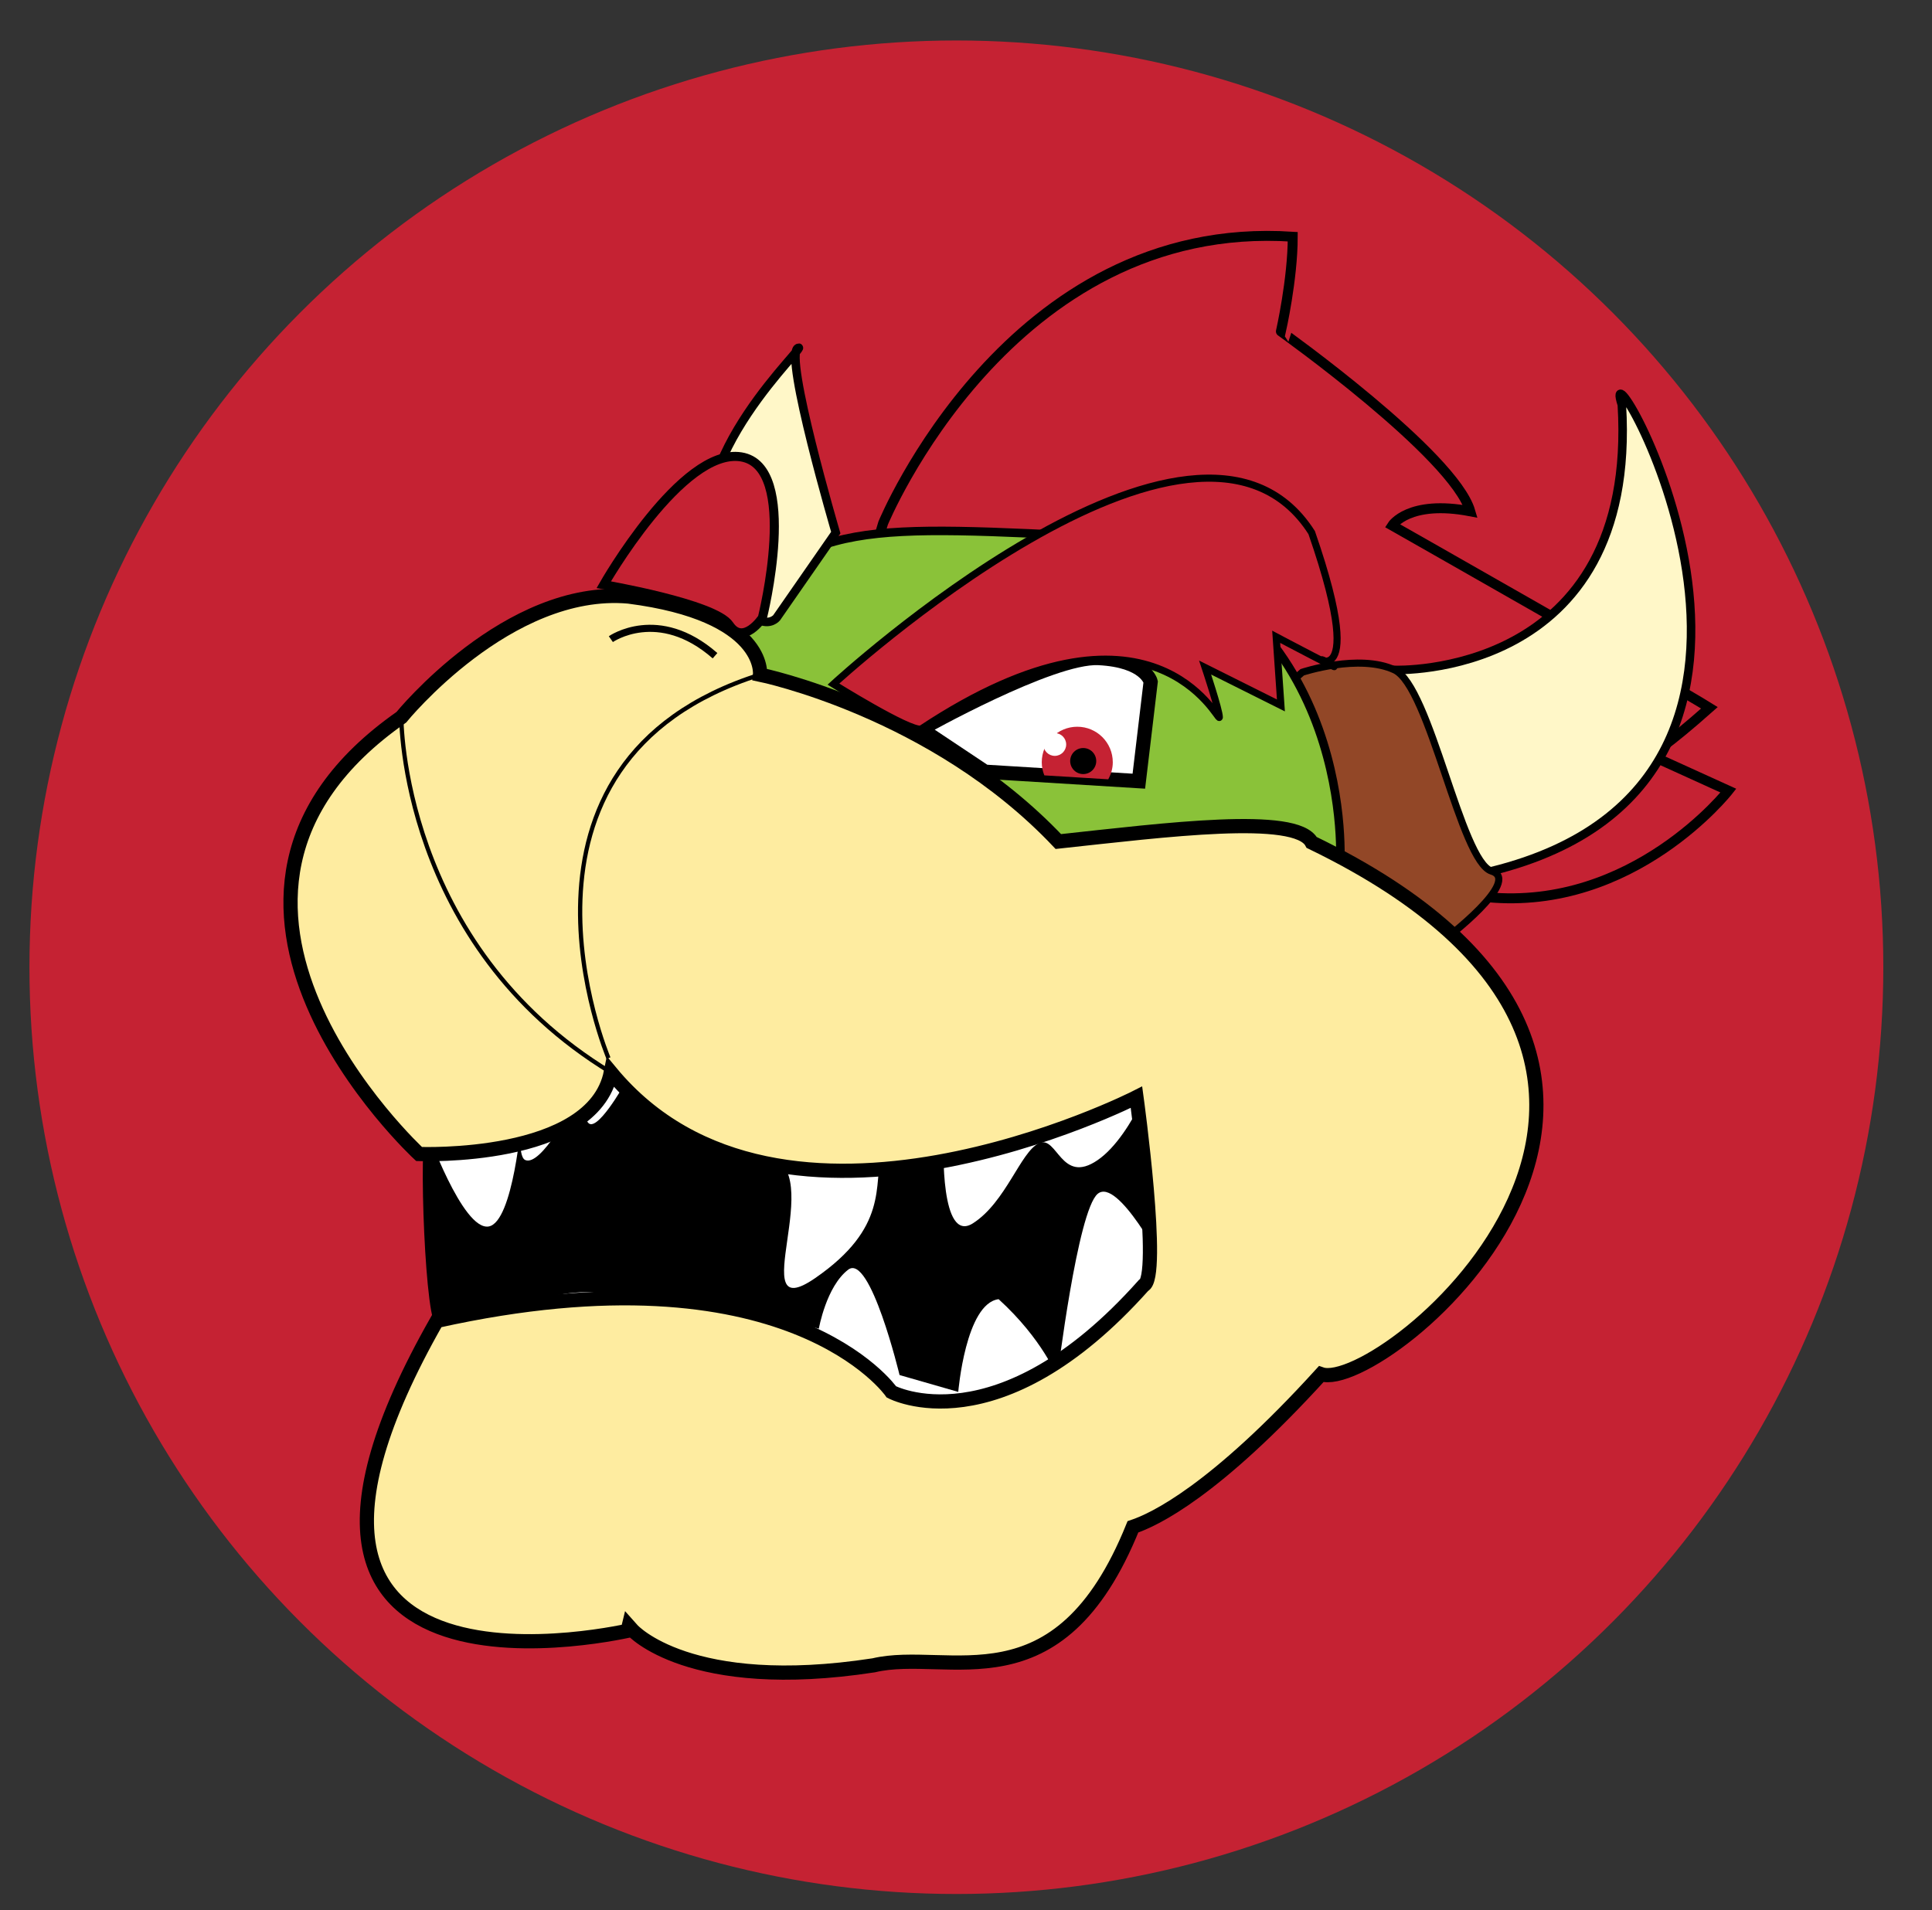 <?xml version="1.0" encoding="utf-8"?>
<!-- Generator: Adobe Illustrator 16.0.3, SVG Export Plug-In . SVG Version: 6.00 Build 0)  -->
<!DOCTYPE svg PUBLIC "-//W3C//DTD SVG 1.1//EN" "http://www.w3.org/Graphics/SVG/1.1/DTD/svg11.dtd">
<svg version="1.1" id="Calque_2" xmlns="http://www.w3.org/2000/svg" xmlns:xlink="http://www.w3.org/1999/xlink" x="0px" y="0px"
	 width="136px" height="134.5px" viewBox="0 0 136 134.5" enable-background="new 0 0 136 134.5" xml:space="preserve">
<rect x="0" y="0" width="136" height="134.5" fill="#333333" stroke="none"/>
<circle fill="#C52233" cx="67.323" cy="68.1" r="65.25"/>
<path fill="#C52233" stroke="#000000" stroke-width="0.7" stroke-miterlimit="10" d="M62.167,36.833c0,0,8.833-21.5,28.833-20.167
	c0,3-0.833,6.667-0.833,6.667S102.333,32,103.5,36c-4.333-0.833-5.5,1-5.5,1s19.666,11.167,22.333,12.833
	c-3,2.667-4.166,3.333-4.166,3.333l5.5,2.5c0,0-6.666,8.5-17,7.5s-48.333-6.833-48.333-6.833L62.167,36.833z"/>
<path fill="#FFF7C8" stroke="#000000" stroke-width="0.6" stroke-miterlimit="10" d="M98.167,47.167c0,0,17.167,0.667,16-18.667
	c-2-6.167,17.166,26.334-9.167,32.833s-8.667-1.5-8.667-1.5L98.167,47.167z"/>
<rect x="30.563" y="70.833" fill="#FFFFFF" width="56.563" height="29.792"/>
<path fill="#924727" stroke="#000000" stroke-width="0.5" stroke-miterlimit="10" d="M91.667,47.333c0,0,4-1.334,6.5-0.167
	s4.666,13.5,6.833,14.167s-3.333,4.833-3.333,4.833S83.334,54.167,91.667,47.333z"/>
<path fill="#8AC239" stroke="#000000" stroke-width="0.6" stroke-miterlimit="10" d="M94.333,61c0,0,1.334-18-16-23.167
	C60.833,37,56.833,36.5,50.5,44S84.166,69.166,94.333,61z"/>
<path d="M30.008,79.453c0,0,2.551,7.213,4.391,6.899c1.742-0.299,2.324-7.642,2.324-7.642s-0.353,2.718,0.258,2.967
	c1.118,0.459,3.357-3.857,3.357-3.857s0.452,0.297,1.033,1.188c0.581,0.89,2.583-2.672,2.583-2.672l0.172-2.67
	c0,0,5.51,6.825,9.9,7.716c4.391,0.89-1.808,12.167,3.357,8.605c5.165-3.561,4.132-6.528,4.648-8.902
	c4.391-0.594,4.391-0.594,4.391-0.594s-0.258,7.122,2.066,5.638c2.324-1.483,3.357-5.044,4.649-5.638
	c1.291-0.594,1.549,2.968,4.132,1.187c2.582-1.78,4.391-7.122,4.391-7.122l0.258,14.541c0,0-3.229-6.231-4.648-5.044
	c-1.421,1.187-2.841,12.908-2.841,12.908s-1.033-2.67-4.132-5.49C67.971,91.769,67.455,98,67.455,98l-4.132-1.188
	c0,0-2.066-8.605-3.616-7.418c-1.549,1.187-2.066,4.154-2.066,4.154s-15.302-4.08-19.434-2.004c0,0-6.585,1.039-7.425,1.707
	C29.943,93.919,29.427,79.972,30.008,79.453"/>
<path fill="#FEECA0" stroke="#000000" stroke-miterlimit="10" d="M29.5,81.25c0,0-19.5-18-1.25-30.75c0,0,7.5-9.25,16-8.5
	c9.75,1.25,9.25,5.5,9.25,5.5s12.25,2.5,21,11.75c7.547-0.815,16.75-2,17.835,0.065C125.25,75.25,97.25,98.25,93,96.75
	C85.5,105,81.25,107,79.75,107.5c-5.25,13-13,8.5-18.25,9.75c-13,2-17-2.5-17-2.5S14.25,122,30.75,93c24.75-5.5,32,5,32,5
	s7.5,4,17.75-7.5C81.75,90,80,77.25,80,77.25S55,90,43,75.5C41.75,81.75,29.5,81.25,29.5,81.25z"/>
<path fill="#FFFFFF" stroke="#000000" stroke-miterlimit="10" d="M69.333,54.333L80.167,55L81,48c0,0-0.334-1.5-3.667-1.667
	s-12.5,5-12.5,5L69.333,54.333z"/>
<path fill="#C52233" d="M75.833,51.167c-1.381,0-2.5,1.119-2.5,2.5c0,0.327,0.067,0.638,0.182,0.924l4.498,0.277
	c0.198-0.358,0.32-0.763,0.32-1.201C78.333,52.286,77.214,51.167,75.833,51.167z"/>
<circle fill="#FFFFFF" cx="74.25" cy="52.416" r="0.802"/>
<circle cx="76.251" cy="53.583" r="0.917"/>
<path fill="#FFF7C8" stroke="#000000" stroke-width="0.6" stroke-miterlimit="10" d="M58.833,37.5c0,0-3.667-12.5-2.667-13
	s-8.5,8-5.833,14.5s4.333,4.5,4.333,4.5L58.833,37.5z"/>
<path fill="#C52233" stroke="#000000" stroke-width="0.64" stroke-miterlimit="10" d="M53.667,43.5c0,0,2.667-10.667-1.5-11.333
	s-9.667,9-9.667,9S50.333,42.5,51.333,44S53.667,43.5,53.667,43.5z"/>
<path fill="#C52233" stroke="#000000" stroke-width="0.5" stroke-miterlimit="10" d="M58.667,48.167c0,0,25.5-23.5,33.667-10.667
	c4.334,12.5-0.833,8,1.167,9.167s-3.667-1.833-3.667-1.833l0.334,4.833L84.833,47c0,0,1,3,1,3.5s-4.666-10-21,0.833
	C64,51.5,58.667,48.167,58.667,48.167z"/>
<path fill="#8AC239" d="M93.667,59.333"/>
<path fill="none" stroke="#000000" stroke-width="0.5" stroke-miterlimit="10" d="M43,45c0,0,3.333-2.333,7.333,1.167"/>
<path fill="none" stroke="#000000" stroke-width="0.3" stroke-miterlimit="10" d="M42.833,74.5c0,0-8.833-20.833,10.667-27"/>
<path fill="none" stroke="#000000" stroke-width="0.3" stroke-miterlimit="10" d="M28.25,50.5c0,0-0.083,16,14.75,25"/>
</svg>
